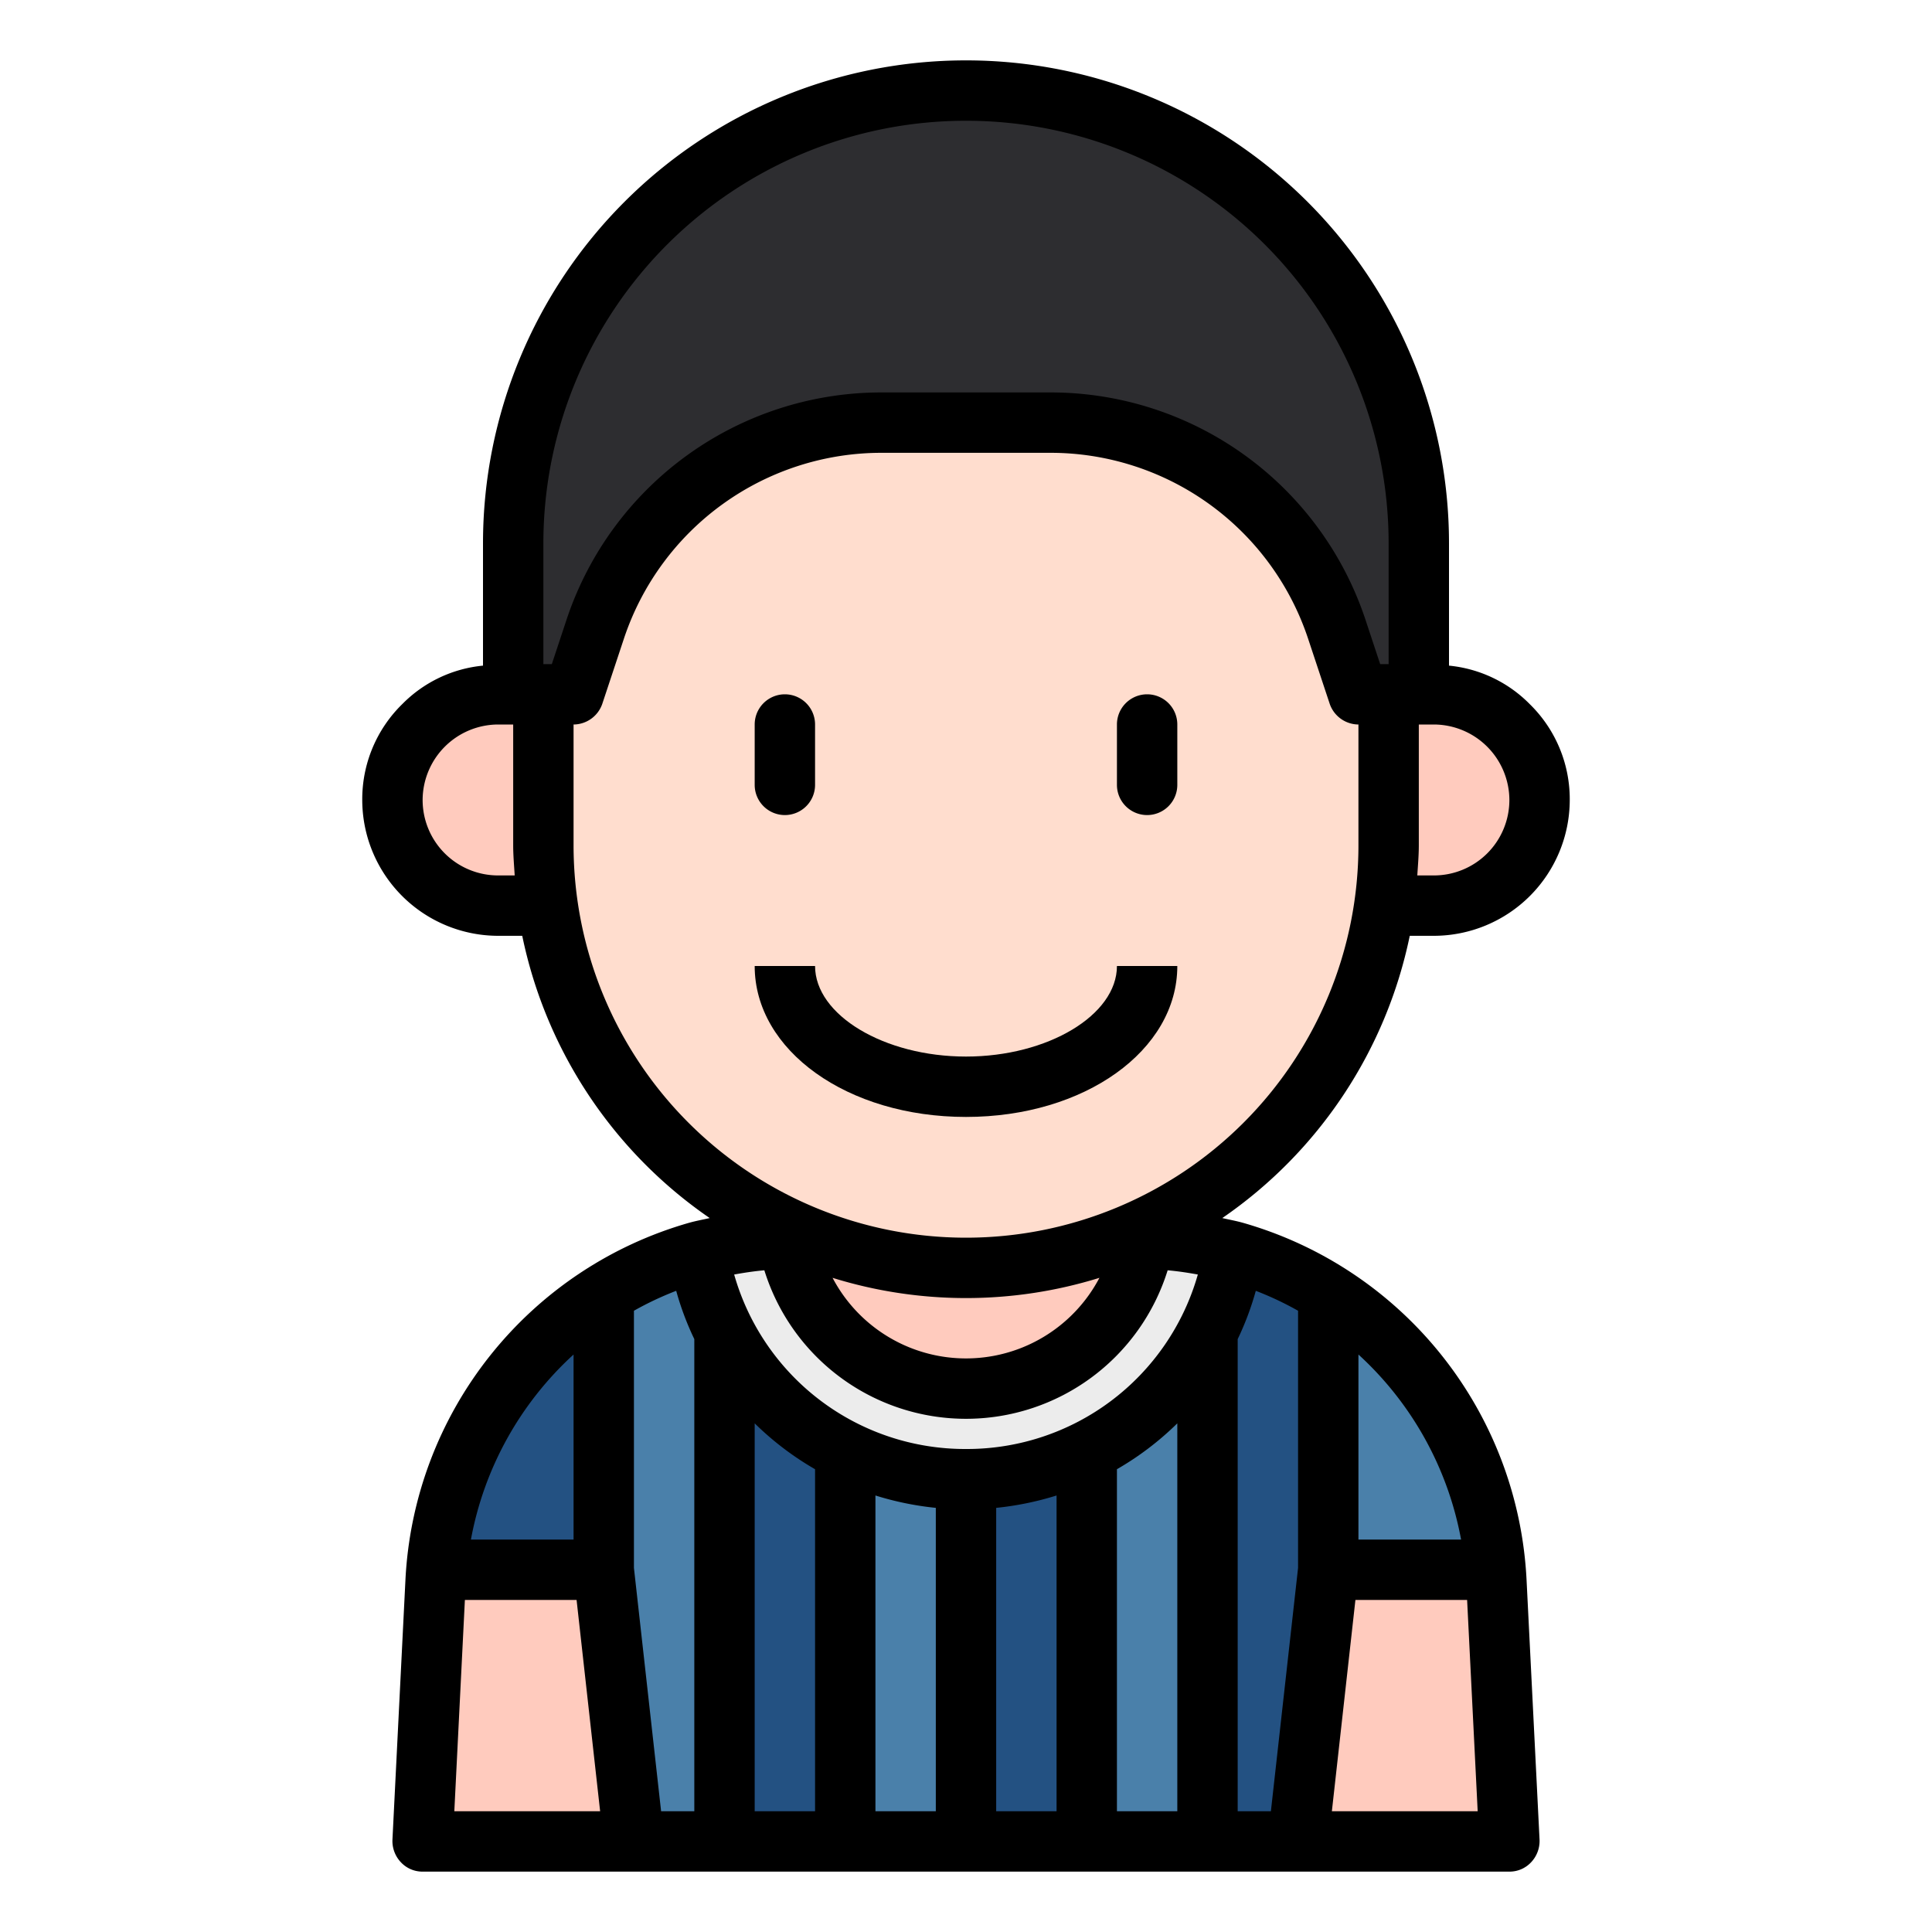 <svg id="Kid_avatar" height="512" viewBox="0 0 64 64" width="512" xmlns="http://www.w3.org/2000/svg" data-name="Kid avatar"><path d="m50 61h-36l.43-8.6a12 12 0 0 1 11.985-11.4h11.17a12 12 0 0 1 11.985 11.4z" fill="#235182"/><g fill="#4a80aa"><path d="m28 41h4v20h-4z"/><path d="m20 42.863v18.137h4v-19.753a11.937 11.937 0 0 0 -4 1.616z"/><path d="m49.57 52.4a11.987 11.987 0 0 0 -5.57-9.537v18.137h6z"/><path d="m37.585 41h-1.585v20h4v-19.753a12.019 12.019 0 0 0 -2.415-.247z"/></g><path d="m19 30h-2.5a3.5 3.5 0 0 1 -3.5-3.5 3.5 3.5 0 0 1 3.5-3.5h2.5z" fill="#ffcbbe"/><path d="m45 30h2.5a3.5 3.5 0 0 0 3.5-3.5 3.5 3.5 0 0 0 -3.5-3.5h-2.5z" fill="#ffcbbe"/><path d="m14 61h7l-1-9h-5.54z" fill="#ffcbbe"/><path d="m40.88 41.46a9 9 0 0 1 -17.76 0 11.939 11.939 0 0 1 3.29-.46h11.18a11.939 11.939 0 0 1 3.29.46z" fill="#ececec"/><circle cx="32" cy="40" fill="#ffcbbe" r="6"/><path d="m32 42a14 14 0 0 1 -14-14v-13l6-3h16l6 3v13a14 14 0 0 1 -14 14z" fill="#ffddce"/><path d="m47 23h-2l-.721-2.162a10 10 0 0 0 -9.487-6.838h-5.584a10 10 0 0 0 -9.487 6.838l-.721 2.162h-2v-5a15 15 0 0 1 15-15 15 15 0 0 1 15 15z" fill="#2d2d30"/><path d="m49.54 52h-5.54l-1 9h7z" fill="#ffcbbe"/><path d="m26 27a1 1 0 0 0 1-1v-2a1 1 0 0 0 -2 0v2a1 1 0 0 0 1 1z"/><path d="m38 27a1 1 0 0 0 1-1v-2a1 1 0 0 0 -2 0v2a1 1 0 0 0 1 1z"/><path d="m41.15 40.5c-.22-.06-.44-.1-.66-.15a15.033 15.033 0 0 0 6.21-9.35h.8a4.507 4.507 0 0 0 4.5-4.5 4.4 4.4 0 0 0 -1.32-3.17 4.345 4.345 0 0 0 -2.68-1.28v-4.05a16 16 0 0 0 -32 0v4.05a4.334 4.334 0 0 0 -2.67 1.27 4.406 4.406 0 0 0 -1.33 3.18 4.507 4.507 0 0 0 4.5 4.5h.8a15.033 15.033 0 0 0 6.21 9.35c-.22.05-.44.09-.66.15a12.976 12.976 0 0 0 -9.42 11.85l-.43 8.6a1.025 1.025 0 0 0 .28.74.975.975 0 0 0 .72.31h36a.975.975 0 0 0 .72-.31 1.025 1.025 0 0 0 .28-.74l-.43-8.6a12.976 12.976 0 0 0 -9.42-11.85zm5.85-12.5v-4h.5a2.509 2.509 0 0 1 2.5 2.5 2.5 2.5 0 0 1 -2.5 2.5h-.55c.02-.33.05-.66.05-1zm-30.5 1a2.5 2.5 0 0 1 -2.5-2.5 2.509 2.509 0 0 1 2.5-2.5h.5v4c0 .34.03.67.05 1zm2.5 15.87v6.13h-3.4a11 11 0 0 1 3.4-6.13zm-3.95 15.13.35-7h3.7l.78 7zm7.95 0h-1.1l-.9-8.06v-8.52a10.577 10.577 0 0 1 1.4-.66 9.577 9.577 0 0 0 .6 1.6zm-4.72-38h-.28v-4a14 14 0 0 1 28 0v4h-.28l-.49-1.48a10.991 10.991 0 0 0 -10.44-7.52h-5.58a10.991 10.991 0 0 0 -10.44 7.52zm.72 6v-4a1.014 1.014 0 0 0 .95-.68l.72-2.17a8.991 8.991 0 0 1 8.54-6.15h5.58a8.991 8.991 0 0 1 8.54 6.15l.72 2.17a1.014 1.014 0 0 0 .95.68v4a13 13 0 0 1 -26 0zm17.42 14.33a4.994 4.994 0 0 1 -8.84 0 14.914 14.914 0 0 0 8.84 0zm-9.42 17.67h-2v-12.85a9.869 9.869 0 0 0 2 1.52zm4 0h-2v-10.46a10.137 10.137 0 0 0 2 .41zm4 0h-2v-10.05a10.137 10.137 0 0 0 2-.41zm4 0h-2v-11.33a9.869 9.869 0 0 0 2-1.52zm-7-12a7.953 7.953 0 0 1 -7.68-5.78c.33-.06.66-.11 1-.14a6.995 6.995 0 0 0 13.36 0c.34.03.67.08 1 .14a7.953 7.953 0 0 1 -7.68 5.78zm13-3.13a11 11 0 0 1 3.4 6.13h-3.4zm-2 7.07-.9 8.06h-1.1v-15.64a9.577 9.577 0 0 0 .6-1.6 10.577 10.577 0 0 1 1.4.66zm1.12 8.06.78-7h3.7l.35 7z"/><path d="m39 32h-2c0 1.626-2.29 3-5 3s-5-1.374-5-3h-2c0 2.8 3.075 5 7 5s7-2.2 7-5z"/></svg>